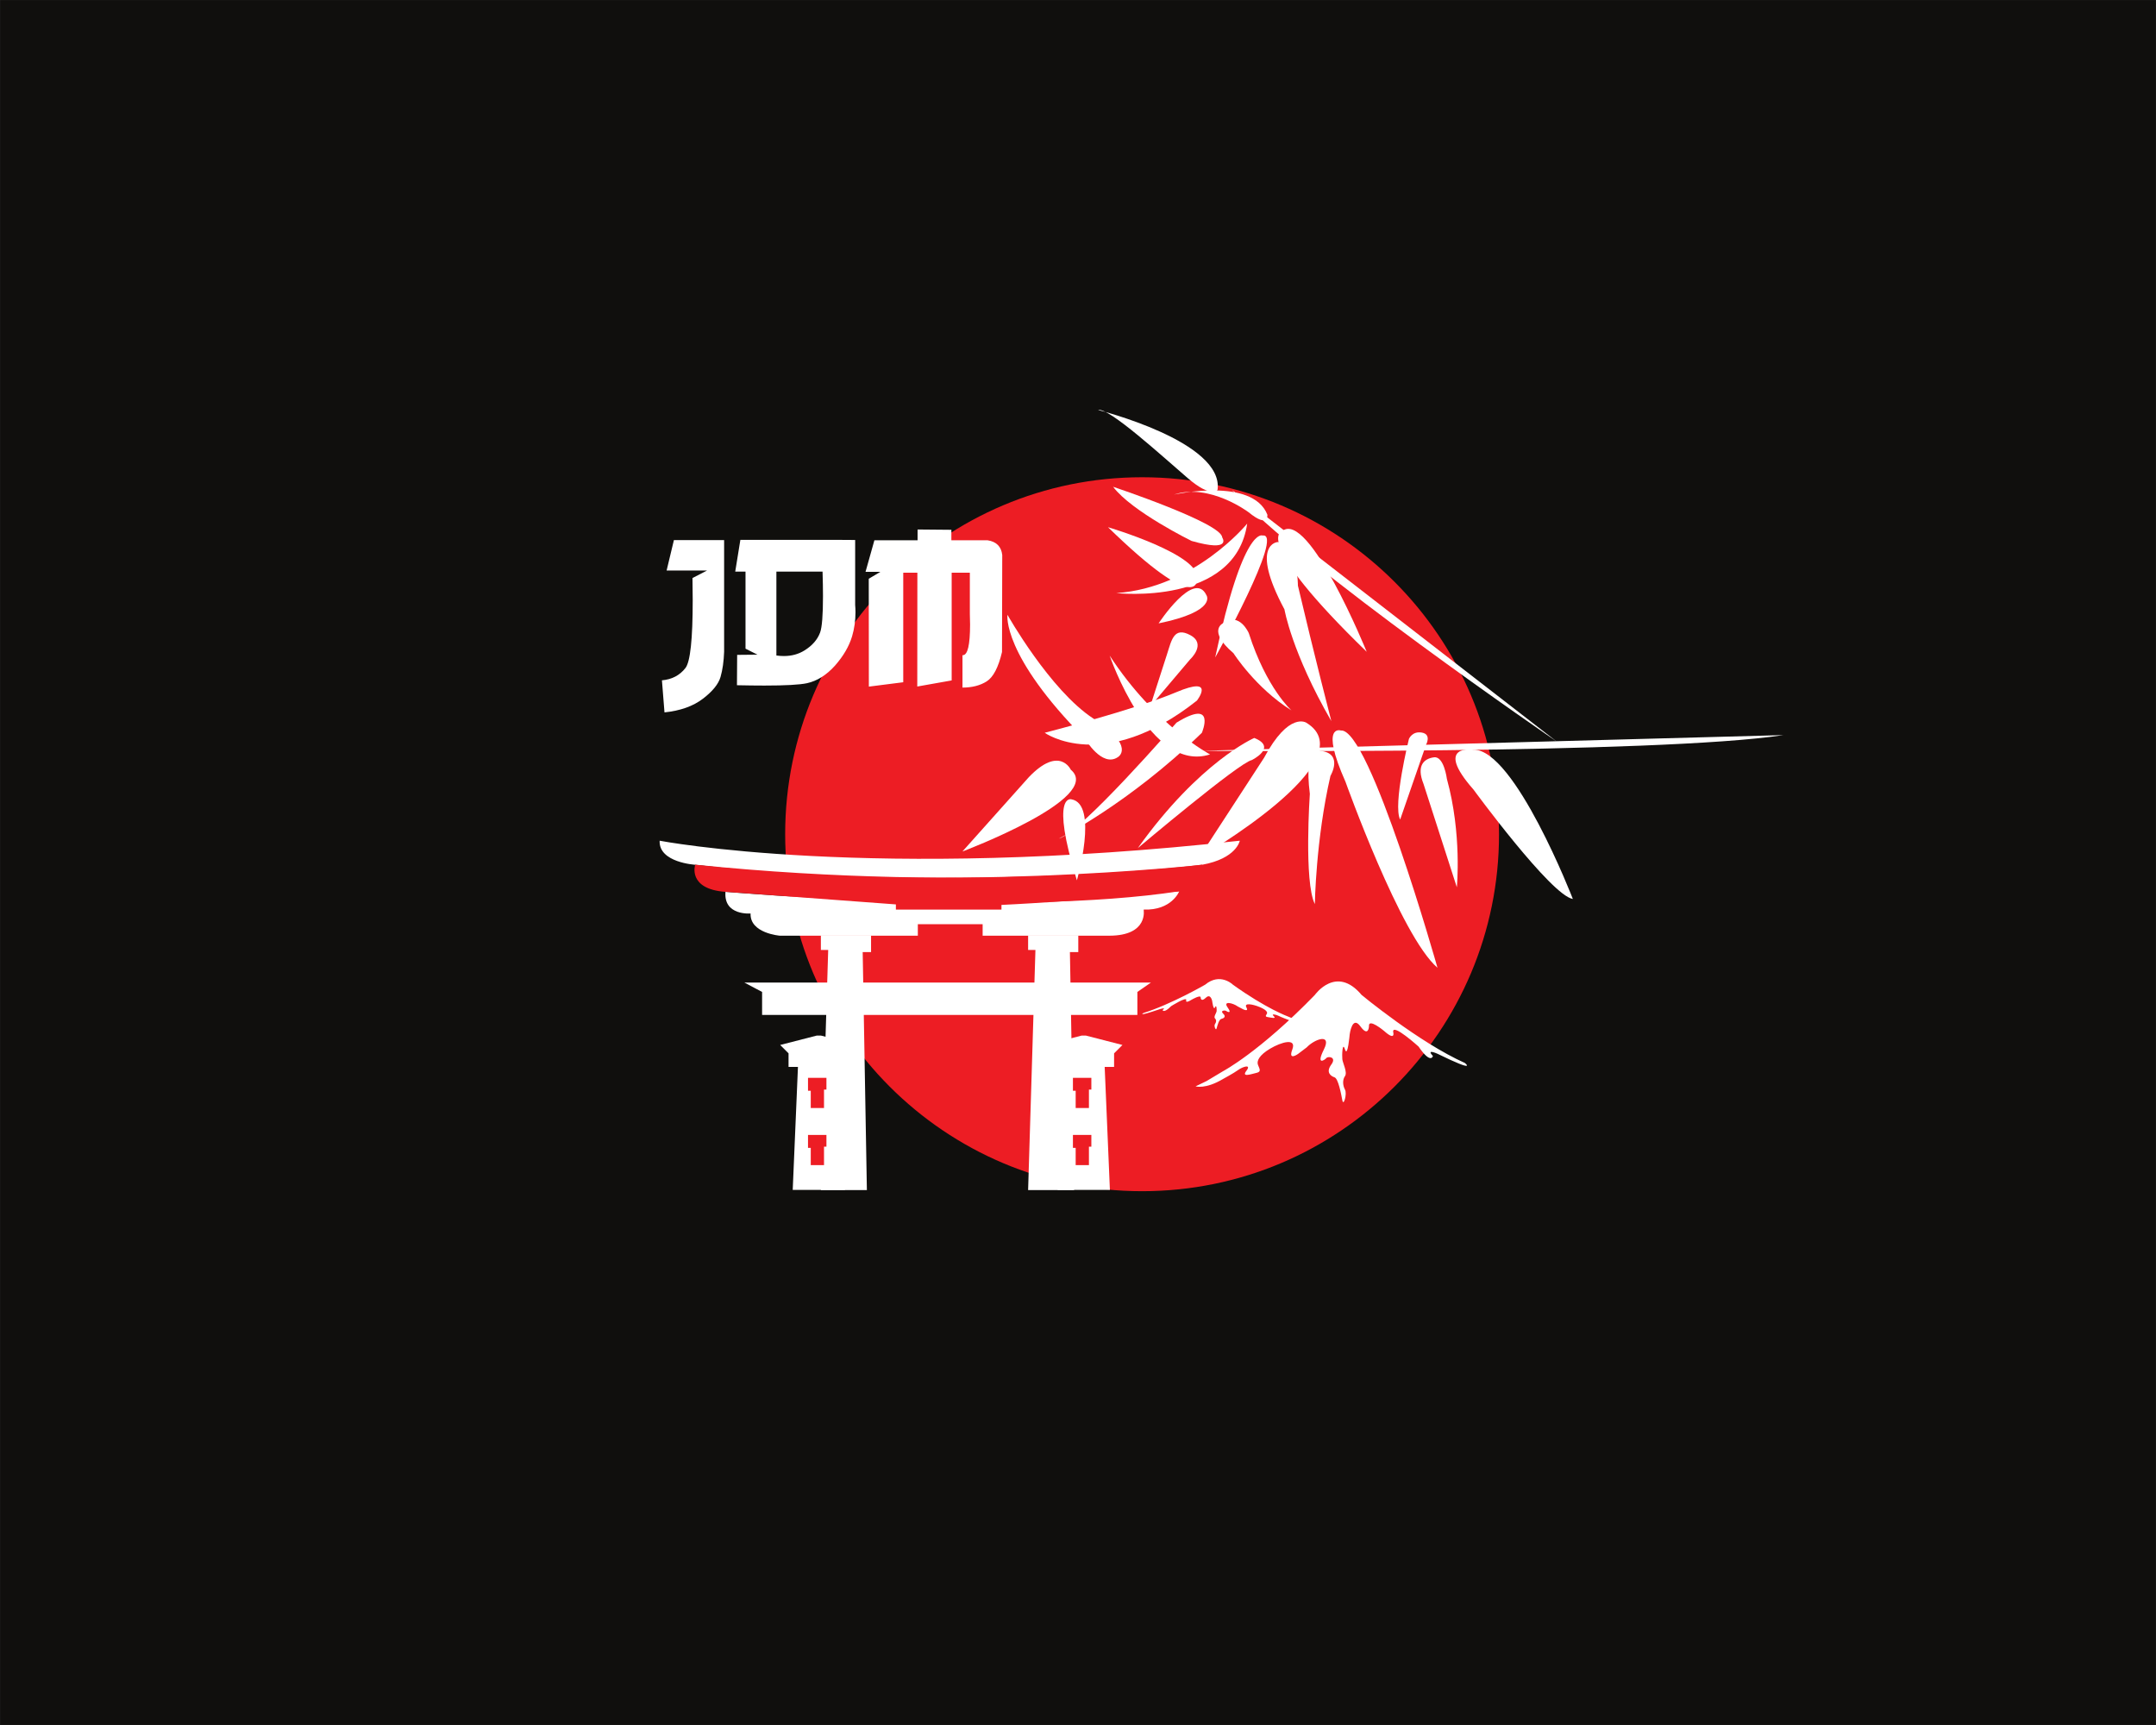 <?xml version="1.0" encoding="UTF-8" standalone="no" ?>
<!DOCTYPE svg PUBLIC "-//W3C//DTD SVG 1.1//EN" "http://www.w3.org/Graphics/SVG/1.1/DTD/svg11.dtd">
<svg xmlns="http://www.w3.org/2000/svg" xmlns:xlink="http://www.w3.org/1999/xlink" version="1.1" width="1280" height="1024" viewBox="0 0 1280 1024" xml:space="preserve">
<rect x="0" y="0" width="1280" height="1024" fill="#333333" stroke="none"/>
<desc>Created with Fabric.js 3.1.0</desc>
<defs>
</defs>
<g transform="matrix(1.969 0 0 1.969 640.015 512.012)" id="background-logo"  >
<rect style="stroke: none; stroke-width: 1; stroke-dasharray: none; stroke-linecap: butt; stroke-dashoffset: 0; stroke-linejoin: miter; stroke-miterlimit: 10; fill: rgb(16,15,13); fill-rule: nonzero; opacity: 1;"  paint-order="stroke"  x="-325" y="-260" rx="0" ry="0" width="650" height="520" />
</g>
<g transform="matrix(1.949 0 0 1.949 725.206 475)" style="" id="logo-logo"  >
	<g transform="matrix(0.174 0 0 -0.174 -24.192 10.371)"  >
<path style="stroke: none; stroke-width: 1; stroke-dasharray: none; stroke-linecap: butt; stroke-dashoffset: 0; stroke-linejoin: miter; stroke-miterlimit: 10; fill: rgb(237,29,36); fill-rule: nonzero; opacity: 1;"  paint-order="stroke"  transform=" translate(-624.865, -626.17)" d="M 1249.73 626.168 C 1249.73 281.07 969.973 1.301 624.863 1.301 C 279.766 1.301 0 281.07 0 626.168 c 0 345.105 279.766 624.872 624.863 624.872 c 345.11 0 624.867 -279.767 624.867 -624.872" stroke-linecap="round" />
</g>
	<g transform="matrix(0.174 0 0 -0.174 -114.399 79.958)"  >
<path style="stroke: none; stroke-width: 1; stroke-dasharray: none; stroke-linecap: butt; stroke-dashoffset: 0; stroke-linejoin: miter; stroke-miterlimit: 10; fill: rgb(255,255,255); fill-rule: nonzero; opacity: 1;"  paint-order="stroke"  transform=" translate(-105.156, -225.264)" d="M 61.227 2.328 L 74.051 422.563 H 61.227 v 25.636 H 149.086 V 418.91 H 134.438 L 141.77 2.328 H 61.227" stroke-linecap="round" />
</g>
	<g transform="matrix(0.174 0 0 -0.174 -51.272 79.958)"  >
<path style="stroke: none; stroke-width: 1; stroke-dasharray: none; stroke-linecap: butt; stroke-dashoffset: 0; stroke-linejoin: miter; stroke-miterlimit: 10; fill: rgb(255,255,255); fill-rule: nonzero; opacity: 1;"  paint-order="stroke"  transform=" translate(-468.846, -225.264)" d="M 424.926 2.328 L 437.734 422.563 h -12.808 v 25.636 h 87.84 V 418.91 h -14.657 l 7.34 -416.582 h -80.523" stroke-linecap="round" />
</g>
	<g transform="matrix(0.174 0 0 -0.174 -82.797 17.987)"  >
<path style="stroke: none; stroke-width: 1; stroke-dasharray: none; stroke-linecap: butt; stroke-dashoffset: 0; stroke-linejoin: miter; stroke-miterlimit: 10; fill: rgb(255,255,255); fill-rule: nonzero; opacity: 1;"  paint-order="stroke"  transform=" translate(-287.221, -582.297)" d="m -220.582 614.723 c 0 0 369.668 -71.36 1015.645 0 c 0 0 -5.489 -31.094 -65.864 -42.082 c 0 0 -459.344 -51.231 -887.578 0 c 0 0 -64.027 3.652 -62.203 42.082" stroke-linecap="round" />
</g>
	<g transform="matrix(0.174 0 0 -0.174 -82.004 34.512)"  >
<path style="stroke: none; stroke-width: 1; stroke-dasharray: none; stroke-linecap: butt; stroke-dashoffset: 0; stroke-linejoin: miter; stroke-miterlimit: 10; fill: rgb(255,255,255); fill-rule: nonzero; opacity: 1;"  paint-order="stroke"  transform=" translate(-291.792, -487.09)" d="m 689.082 525.98 c 0 0 -12.961 -33.867 -62.359 -32.05 c 0 0 9.14 -45.731 -60.395 -45.731 H 344.883 v 20.137 H 231.43 V 448.199 H -10.137 c 0 0 -52.699 4.168 -51.246 38.887 c 0 0 -47.582 -4.211 -43.914 37.957 c 0 0 503.567 -43.895 794.379 0.937" stroke-linecap="round" />
</g>
	<g transform="matrix(0.174 0 0 -0.174 -83.429 60.479)"  >
<path style="stroke: none; stroke-width: 1; stroke-dasharray: none; stroke-linecap: butt; stroke-dashoffset: 0; stroke-linejoin: miter; stroke-miterlimit: 10; fill: rgb(255,255,255); fill-rule: nonzero; opacity: 1;"  paint-order="stroke"  transform=" translate(-283.578, -337.486)" d="M -72.359 365.852 H 639.516 L 615.742 349.379 V 309.121 H -41.238 v 40.258 l -31.121 16.473" stroke-linecap="round" />
</g>
	<g transform="matrix(0.174 0 0 -0.174 -122.659 95.205)"  >
<path style="stroke: none; stroke-width: 1; stroke-dasharray: none; stroke-linecap: butt; stroke-dashoffset: 0; stroke-linejoin: miter; stroke-miterlimit: 10; fill: rgb(255,255,255); fill-rule: nonzero; opacity: 1;"  paint-order="stroke"  transform=" translate(-57.568, -137.42)" d="M 11.828 2.328 L 20.98 217.609 H 4.516 v 23.801 l -14.652 14.649 l 64.062 16.453 h 7.301 L 125.273 256.059 L 110.648 241.41 V 217.609 H 94.18 L 103.324 2.328 H 11.828" stroke-linecap="round" />
</g>
	<g transform="matrix(0.174 0 0 -0.174 -123.154 89.167)"  >
<path style="stroke: none; stroke-width: 1; stroke-dasharray: none; stroke-linecap: butt; stroke-dashoffset: 0; stroke-linejoin: miter; stroke-miterlimit: 10; fill: rgb(237,29,36); fill-rule: nonzero; opacity: 1;"  paint-order="stroke"  transform=" translate(-54.715, -172.205)" d="m 38.59 198.621 h 32.25 v -20.57 H 66.598 V 145.789 H 43.395 v 30.199 h -4.805 v 22.633" stroke-linecap="round" />
</g>
	<g transform="matrix(0.174 0 0 -0.174 -123.154 106.557)"  >
<path style="stroke: none; stroke-width: 1; stroke-dasharray: none; stroke-linecap: butt; stroke-dashoffset: 0; stroke-linejoin: miter; stroke-miterlimit: 10; fill: rgb(237,29,36); fill-rule: nonzero; opacity: 1;"  paint-order="stroke"  transform=" translate(-54.715, -72.016)" d="m 38.59 98.441 h 32.25 V 77.859 H 66.598 V 45.59 H 43.395 v 30.211 h -4.805 v 22.641" stroke-linecap="round" />
</g>
	<g transform="matrix(0.174 0 0 -0.174 -41.96 95.205)"  >
<path style="stroke: none; stroke-width: 1; stroke-dasharray: none; stroke-linecap: butt; stroke-dashoffset: 0; stroke-linejoin: miter; stroke-miterlimit: 10; fill: rgb(255,255,255); fill-rule: nonzero; opacity: 1;"  paint-order="stroke"  transform=" translate(-522.496, -137.42)" d="m 476.754 2.328 l 9.152 215.281 h -16.465 v 23.801 l -14.652 14.649 l 64.059 16.453 h 7.304 L 590.203 256.059 L 575.57 241.41 V 217.609 H 559.105 L 568.246 2.328 h -91.492" stroke-linecap="round" />
</g>
	<g transform="matrix(0.174 0 0 -0.174 -42.457 89.167)"  >
<path style="stroke: none; stroke-width: 1; stroke-dasharray: none; stroke-linecap: butt; stroke-dashoffset: 0; stroke-linejoin: miter; stroke-miterlimit: 10; fill: rgb(237,29,36); fill-rule: nonzero; opacity: 1;"  paint-order="stroke"  transform=" translate(-519.635, -172.205)" d="m 503.512 198.621 h 32.246 v -20.57 h -4.227 V 145.789 H 508.32 v 30.199 h -4.808 v 22.633" stroke-linecap="round" />
</g>
	<g transform="matrix(0.174 0 0 -0.174 -42.457 106.557)"  >
<path style="stroke: none; stroke-width: 1; stroke-dasharray: none; stroke-linecap: butt; stroke-dashoffset: 0; stroke-linejoin: miter; stroke-miterlimit: 10; fill: rgb(237,29,36); fill-rule: nonzero; opacity: 1;"  paint-order="stroke"  transform=" translate(-519.635, -72.016)" d="m 503.512 98.441 h 32.246 v -20.582 h -4.227 V 45.59 H 508.32 v 30.211 h -4.808 v 22.641" stroke-linecap="round" />
</g>
	<g transform="matrix(0.174 0 0 -0.174 -83.139 26.484)"  >
<path style="stroke: none; stroke-width: 1; stroke-dasharray: none; stroke-linecap: butt; stroke-dashoffset: 0; stroke-linejoin: miter; stroke-miterlimit: 10; fill: rgb(237,29,36); fill-rule: nonzero; opacity: 1;"  paint-order="stroke"  transform=" translate(-285.249, -533.34)" d="m -105.297 525.043 c 0 0 153.731 -10.965 298.289 -21.953 v -9.051 h 184.821 v 8.152 c 0 0 140.937 6.387 298.308 22.852 c 0 0 62.234 -1.805 53.078 47.598 c 0 0 -386.133 -51.231 -887.578 0 c 0 0 -14.144 -42.735 53.082 -47.598" stroke-linecap="round" />
</g>
	<g transform="matrix(0.174 0 0 -0.174 82.482 -17.385)"  >
<path style="stroke: none; stroke-width: 1; stroke-dasharray: none; stroke-linecap: butt; stroke-dashoffset: 0; stroke-linejoin: miter; stroke-miterlimit: 10; fill: rgb(255,255,255); fill-rule: nonzero; opacity: 1;"  paint-order="stroke"  transform=" translate(-1239.44, -786.085)" d="M 1749.1 800.09 L 729.781 772.539 c 0 0 799.749 -6.277 1019.319 27.551" stroke-linecap="round" />
</g>
	<g transform="matrix(0.174 0 0 -0.174 52.645 -56.157)"  >
<path style="stroke: none; stroke-width: 1; stroke-dasharray: none; stroke-linecap: butt; stroke-dashoffset: 0; stroke-linejoin: miter; stroke-miterlimit: 10; fill: rgb(255,255,255); fill-rule: nonzero; opacity: 1;"  paint-order="stroke"  transform=" translate(-1067.543, -1009.462)" d="M 783.355 1229.57 L 1351.73 789.355 c 0 0 -451.488 308.945 -568.375 440.215" stroke-linecap="round" />
</g>
	<g transform="matrix(0.174 0 0 -0.174 89.145 7.314)"  >
<path style="stroke: none; stroke-width: 1; stroke-dasharray: none; stroke-linecap: butt; stroke-dashoffset: 0; stroke-linejoin: miter; stroke-miterlimit: 10; fill: rgb(255,255,255); fill-rule: nonzero; opacity: 1;"  paint-order="stroke"  transform=" translate(-1277.833, -643.786)" d="m 1380.58 512.867 c 0 0 -101.63 262.293 -174.21 261.395 c 0 0 -70.61 10.433 0.33 -69.969 c 0 0 135.78 -185.41 173.88 -191.426" stroke-linecap="round" />
</g>
	<g transform="matrix(0.174 0 0 -0.174 66.299 6.73)"  >
<path style="stroke: none; stroke-width: 1; stroke-dasharray: none; stroke-linecap: butt; stroke-dashoffset: 0; stroke-linejoin: miter; stroke-miterlimit: 10; fill: rgb(255,255,255); fill-rule: nonzero; opacity: 1;"  paint-order="stroke"  transform=" translate(-1146.208, -647.15)" d="m 1159.73 723.035 c 0 0 -5.03 40.047 -22.46 37.82 c -17.44 -2.246 -31.39 -14.14 -18.52 -46.425 l 58.4 -181.075 c 0 0 9.19 93.153 -17.42 189.68" stroke-linecap="round" />
</g>
	<g transform="matrix(0.174 0 0 -0.174 58.311 -7.375)"  >
<path style="stroke: none; stroke-width: 1; stroke-dasharray: none; stroke-linecap: butt; stroke-dashoffset: 0; stroke-linejoin: miter; stroke-miterlimit: 10; fill: rgb(255,255,255); fill-rule: nonzero; opacity: 1;"  paint-order="stroke"  transform=" translate(-1100.185, -728.415)" d="m 1077.8 652.074 l 45.41 131.11 c 0 0 9.91 17.961 -7.23 21.117 c -17.14 3.156 -22.85 -11.141 -22.85 -11.141 c 0 0 -28.54 -115.597 -15.33 -141.086" stroke-linecap="round" />
</g>
	<g transform="matrix(0.174 0 0 -0.174 49.811 14.868)"  >
<path style="stroke: none; stroke-width: 1; stroke-dasharray: none; stroke-linecap: butt; stroke-dashoffset: 0; stroke-linejoin: miter; stroke-miterlimit: 10; fill: rgb(255,255,255); fill-rule: nonzero; opacity: 1;"  paint-order="stroke"  transform=" translate(-1051.213, -600.264)" d="m 1143 392.379 c 0 0 -119.06 421.035 -169.199 415.277 c 0 0 -37.301 12.641 8.269 -89.988 c 0 0 96.47 -270.105 160.93 -325.289" stroke-linecap="round" />
</g>
	<g transform="matrix(0.174 0 0 -0.174 30.367 8.247)"  >
<path style="stroke: none; stroke-width: 1; stroke-dasharray: none; stroke-linecap: butt; stroke-dashoffset: 0; stroke-linejoin: miter; stroke-miterlimit: 10; fill: rgb(255,255,255); fill-rule: nonzero; opacity: 1;"  paint-order="stroke"  transform=" translate(-939.191, -638.409)" d="m 928.047 503.91 c 0 0 1.637 113.039 27.328 224.426 c 0 0 23.16 38.887 -17.09 43.805 c 0 0 -30.203 13.75 -19.004 -75.211 c 0 0 -10.625 -153.977 8.766 -193.02" stroke-linecap="round" />
</g>
	<g transform="matrix(0.174 0 0 -0.174 11.55 -3.204)"  >
<path style="stroke: none; stroke-width: 1; stroke-dasharray: none; stroke-linecap: butt; stroke-dashoffset: 0; stroke-linejoin: miter; stroke-miterlimit: 10; fill: rgb(255,255,255); fill-rule: nonzero; opacity: 1;"  paint-order="stroke"  transform=" translate(-830.783, -704.385)" d="m 724.871 584.984 c 0 0 296.019 170.106 188.18 236.461 c 0 0 -30.36 20.727 -74.082 -61.175 L 724.871 584.984" stroke-linecap="round" />
</g>
	<g transform="matrix(0.174 0 0 -0.174 -6.261 -2.171)"  >
<path style="stroke: none; stroke-width: 1; stroke-dasharray: none; stroke-linecap: butt; stroke-dashoffset: 0; stroke-linejoin: miter; stroke-miterlimit: 10; fill: rgb(255,255,255); fill-rule: nonzero; opacity: 1;"  paint-order="stroke"  transform=" translate(-728.169, -698.43)" d="m 617.59 602.016 c 0 0 177.578 149.922 199.473 154.078 c 0 0 45.691 22.285 4.429 38.75 c 0 0 -95.5 -41.039 -203.902 -192.828" stroke-linecap="round" />
</g>
	<g transform="matrix(0.174 0 0 -0.174 -44.867 12.058)"  >
<path style="stroke: none; stroke-width: 1; stroke-dasharray: none; stroke-linecap: butt; stroke-dashoffset: 0; stroke-linejoin: miter; stroke-miterlimit: 10; fill: rgb(255,255,255); fill-rule: nonzero; opacity: 1;"  paint-order="stroke"  transform=" translate(-505.749, -616.453)" d="m 510.398 545.434 c 0 0 38.59 133.644 -9.668 141.847 c 0 0 -37.742 11.375 9.668 -141.847" stroke-linecap="round" />
</g>
	<g transform="matrix(0.174 0 0 -0.174 -61.63 1.804)"  >
<path style="stroke: none; stroke-width: 1; stroke-dasharray: none; stroke-linecap: butt; stroke-dashoffset: 0; stroke-linejoin: miter; stroke-miterlimit: 10; fill: rgb(255,255,255); fill-rule: nonzero; opacity: 1;"  paint-order="stroke"  transform=" translate(-409.169, -675.531)" d="m 309.773 596.059 c 0 0 249.032 93.808 189.637 143.261 c 0 0 -19.683 42.832 -73.277 -13.07 L 309.773 596.059" stroke-linecap="round" />
</g>
	<g transform="matrix(0.174 0 0 -0.174 -18.779 -28.657)"  >
<path style="stroke: none; stroke-width: 1; stroke-dasharray: none; stroke-linecap: butt; stroke-dashoffset: 0; stroke-linejoin: miter; stroke-miterlimit: 10; fill: rgb(255,255,255); fill-rule: nonzero; opacity: 1;"  paint-order="stroke"  transform=" translate(-656.047, -851.022)" d="m 743.902 766.441 c 0 0 -95.882 50.184 -175.711 172.899 c 0 0 70.254 -206.711 175.711 -172.899" stroke-linecap="round" />
</g>
	<g transform="matrix(0.174 0 0 -0.174 -27.368 -7.304)"  >
<path style="stroke: none; stroke-width: 1; stroke-dasharray: none; stroke-linecap: butt; stroke-dashoffset: 0; stroke-linejoin: miter; stroke-miterlimit: 10; fill: rgb(255,255,255); fill-rule: nonzero; opacity: 1;"  paint-order="stroke"  transform=" translate(-606.567, -728.004)" d="m 729.449 803.965 c 0 0 26.289 61.254 -44.445 17.726 c 0 0 -167.078 -192.761 -206.098 -202.996 c 0 0 121.504 60.121 250.543 185.27" stroke-linecap="round" />
</g>
	<g transform="matrix(0.174 0 0 -0.174 -47.798 -34.423)"  >
<path style="stroke: none; stroke-width: 1; stroke-dasharray: none; stroke-linecap: butt; stroke-dashoffset: 0; stroke-linejoin: miter; stroke-miterlimit: 10; fill: rgb(255,255,255); fill-rule: nonzero; opacity: 1;"  paint-order="stroke"  transform=" translate(-488.86, -884.246)" d="m 524.766 793.605 c 0 0 29.558 -50.402 57.136 -31.968 c 0 0 33.082 18.242 -42.859 67.765 c -75.914 49.536 -150.242 181.508 -150.242 181.508 c 0 0 -10.231 -70.086 135.965 -217.305" stroke-linecap="round" />
</g>
	<g transform="matrix(0.174 0 0 -0.174 -29.95 -25.8)"  >
<path style="stroke: none; stroke-width: 1; stroke-dasharray: none; stroke-linecap: butt; stroke-dashoffset: 0; stroke-linejoin: miter; stroke-miterlimit: 10; fill: rgb(255,255,255); fill-rule: nonzero; opacity: 1;"  paint-order="stroke"  transform=" translate(-591.691, -834.563)" d="m 720.777 860.613 c 0 0 34.414 44.567 -36.507 14.555 c -70.93 -30.008 -230.012 -70.906 -230.012 -70.906 c 0 0 102.488 -73.422 266.519 56.351" stroke-linecap="round" />
</g>
	<g transform="matrix(0.174 0 0 -0.174 -14.513 -39.804)"  >
<path style="stroke: none; stroke-width: 1; stroke-dasharray: none; stroke-linecap: butt; stroke-dashoffset: 0; stroke-linejoin: miter; stroke-miterlimit: 10; fill: rgb(255,255,255); fill-rule: nonzero; opacity: 1;"  paint-order="stroke"  transform=" translate(-680.625, -915.247)" d="m 709.188 933.063 c 0 0 29.05 26.667 0.292 42.226 c -28.757 15.555 -32.847 -8.57 -40.757 -33.039 c -7.942 -24.418 -29.66 -91.969 -29.66 -91.969 l 70.125 82.782" stroke-linecap="round" />
</g>
	<g transform="matrix(0.174 0 0 -0.174 10.157 -41.156)"  >
<path style="stroke: none; stroke-width: 1; stroke-dasharray: none; stroke-linecap: butt; stroke-dashoffset: 0; stroke-linejoin: miter; stroke-miterlimit: 10; fill: rgb(255,255,255); fill-rule: nonzero; opacity: 1;"  paint-order="stroke"  transform=" translate(-822.758, -923.032)" d="m 886.93 843.586 c 0 0 -43.633 38.215 -74.825 135.316 c 0 0 -16.183 37.738 -44.425 17.723 c 0 0 -29.426 -12.664 17.59 -52.793 c 0 0 38.679 -60.965 101.66 -100.246" stroke-linecap="round" />
</g>
	<g transform="matrix(0.174 0 0 -0.174 23.628 -51.347)"  >
<path style="stroke: none; stroke-width: 1; stroke-dasharray: none; stroke-linecap: butt; stroke-dashoffset: 0; stroke-linejoin: miter; stroke-miterlimit: 10; fill: rgb(255,255,255); fill-rule: nonzero; opacity: 1;"  paint-order="stroke"  transform=" translate(-900.368, -981.748)" d="m 956.832 825.016 c 0 0 -29.859 115.429 -58.539 237.254 c 0 0 0.496 71.56 -35.367 76.21 c 0 0 -49.836 -2.68 11.824 -117.89 c 0 0 12.73 -75.449 82.082 -195.574" stroke-linecap="round" />
</g>
	<g transform="matrix(0.174 0 0 -0.174 30.736 -63.912)"  >
<path style="stroke: none; stroke-width: 1; stroke-dasharray: none; stroke-linecap: butt; stroke-dashoffset: 0; stroke-linejoin: miter; stroke-miterlimit: 10; fill: rgb(255,255,255); fill-rule: nonzero; opacity: 1;"  paint-order="stroke"  transform=" translate(-941.321, -1054.137)" d="m 1018.85 946.539 c 0 0 -101.803 250.391 -148.319 210.991 c 0 0 -54.832 -14 148.319 -210.991" stroke-linecap="round" />
</g>
	<g transform="matrix(0.174 0 0 -0.174 5.966 -62.061)"  >
<path style="stroke: none; stroke-width: 1; stroke-dasharray: none; stroke-linecap: butt; stroke-dashoffset: 0; stroke-linejoin: miter; stroke-miterlimit: 10; fill: rgb(255,255,255); fill-rule: nonzero; opacity: 1;"  paint-order="stroke"  transform=" translate(-798.61, -1043.474)" d="m 753.246 936.602 c 0 0 122.168 219.378 82.977 213.418 c 0 0 -33.743 17.99 -82.977 -213.418" stroke-linecap="round" />
</g>
	<g transform="matrix(0.174 0 0 -0.174 -19.364 -106.401)"  >
<path style="stroke: none; stroke-width: 1; stroke-dasharray: none; stroke-linecap: butt; stroke-dashoffset: 0; stroke-linejoin: miter; stroke-miterlimit: 10; fill: rgb(255,255,255); fill-rule: nonzero; opacity: 1;"  paint-order="stroke"  transform=" translate(-652.679, -1298.928)" d="m 547.895 1370.43 c 0 0 220.949 -55.04 209.109 -140.02 c 0 0 -10.207 -15.24 -52.379 20.91 c -42.16 36.14 -138.16 124.11 -156.73 119.11" stroke-linecap="round" />
</g>
	<g transform="matrix(0.174 0 0 -0.174 -0.254 -89.794)"  >
<path style="stroke: none; stroke-width: 1; stroke-dasharray: none; stroke-linecap: butt; stroke-dashoffset: 0; stroke-linejoin: miter; stroke-miterlimit: 10; fill: rgb(255,255,255); fill-rule: nonzero; opacity: 1;"  paint-order="stroke"  transform=" translate(-762.779, -1203.252)" d="m 680.996 1222.11 c 0 0 137.18 31.07 163.524 -35.18 c 0 0 2.597 -24.66 -32.825 4.2 c 0 0 -68.187 51.57 -130.699 30.98" stroke-linecap="round" />
</g>
	<g transform="matrix(0.174 0 0 -0.174 -16.227 -86.531)"  >
<path style="stroke: none; stroke-width: 1; stroke-dasharray: none; stroke-linecap: butt; stroke-dashoffset: 0; stroke-linejoin: miter; stroke-miterlimit: 10; fill: rgb(255,255,255); fill-rule: nonzero; opacity: 1;"  paint-order="stroke"  transform=" translate(-670.749, -1184.455)" d="m 574.215 1235.73 c 0 0 189.973 -63.38 190.961 -88.61 c 0 0 18.394 -26.66 -53.512 -6.24 c 0 0 -105.047 51.56 -137.449 94.85" stroke-linecap="round" />
</g>
	<g transform="matrix(0.174 0 0 -0.174 -20.982 -74.012)"  >
<path style="stroke: none; stroke-width: 1; stroke-dasharray: none; stroke-linecap: butt; stroke-dashoffset: 0; stroke-linejoin: miter; stroke-miterlimit: 10; fill: rgb(255,255,255); fill-rule: nonzero; opacity: 1;"  paint-order="stroke"  transform=" translate(-643.359, -1112.329)" d="m 565.219 1164.79 c 0 0 166.289 -49.03 155.804 -91.45 c 0 0 5.247 -65.25 -155.804 91.45" stroke-linecap="round" />
</g>
	<g transform="matrix(0.174 0 0 -0.174 -11.749 -59.214)"  >
<path style="stroke: none; stroke-width: 1; stroke-dasharray: none; stroke-linecap: butt; stroke-dashoffset: 0; stroke-linejoin: miter; stroke-miterlimit: 10; fill: rgb(255,255,255); fill-rule: nonzero; opacity: 1;"  paint-order="stroke"  transform=" translate(-696.549, -1027.069)" d="m 653.941 996.23 c 0 0 62.09 94.65 83.641 49.45 c 0 0 20.137 -28.09 -83.641 -49.45" stroke-linecap="round" />
</g>
	<g transform="matrix(0.174 0 0 -0.174 -12.112 -73.532)"  >
<path style="stroke: none; stroke-width: 1; stroke-dasharray: none; stroke-linecap: butt; stroke-dashoffset: 0; stroke-linejoin: miter; stroke-miterlimit: 10; fill: rgb(255,255,255); fill-rule: nonzero; opacity: 1;"  paint-order="stroke"  transform=" translate(-694.457, -1109.56)" d="m 808.992 1171.05 c 0 0 -91.437 -112.12 -229.07 -121.6 c 0 0 208.285 -23.3 229.07 121.6" stroke-linecap="round" />
</g>
	<g transform="matrix(0.174 0 0 -0.174 33.428 73.587)"  >
<path style="stroke: none; stroke-width: 1; stroke-dasharray: none; stroke-linecap: butt; stroke-dashoffset: 0; stroke-linejoin: miter; stroke-miterlimit: 10; fill: rgb(255,255,255); fill-rule: nonzero; opacity: 1;"  paint-order="stroke"  transform=" translate(-956.826, -261.966)" d="m 767.371 196.852 c 0 0 18.66 10.046 26.555 15.789 c 7.883 5.73 23.676 10.769 14.351 -1.442 c -9.332 -12.179 8.614 -5.738 17.938 -3.578 c 9.328 2.149 4.308 7.891 2.168 14.359 c -2.168 6.461 2.14 16.489 21.519 27.989 c 19.375 11.48 46.657 19.383 38.75 -1.438 c -7.898 -20.832 10.043 -7.832 10.043 -7.832 l 15.09 11.422 c 14.352 15.051 44.477 25.098 30.137 -3.59 c -14.352 -28.711 1.414 -18.672 4.301 -15.09 c 2.882 3.618 18.656 2.168 8.613 -11.461 c -10.043 -13.64 -0.723 -20.109 5.727 -22.261 c 6.464 -2.149 11.5 -28.707 13.648 -40.199 c 2.164 -11.461 8.609 11.492 4.656 18.679 c -3.957 7.172 -4.656 17.192 0 23.672 c 4.66 6.469 -3.949 22.969 -4.656 29.43 c -0.719 6.449 0 32.301 4.656 17.23 c 4.66 -15.09 8.258 26.539 8.258 26.539 c 0 0 4.313 33.739 18.655 13.961 c 14.34 -19.781 15.08 0 15.08 0 c -1.45 15.379 26.55 -8.211 26.55 -8.211 c 20.82 -18.672 15.79 -1.449 15.79 -1.449 c -1.44 15.809 44.49 -25.832 44.49 -25.832 c 21.65 -31.73 25.11 -16.48 25.11 -16.48 c -12.92 13.64 8.61 3.64 8.61 3.64 c 70.34 -34.379 47.38 -15.859 47.38 -15.859 c -80.39 35.89 -180.86 119.129 -180.86 119.129 c -44.492 53.086 -81.809 0 -81.809 0 c -97.613 -100.469 -160.75 -133.5 -160.75 -133.5 l -28.711 -17.207 l -19.379 -9.321 c 0 0 17.219 -5.519 48.09 12.911" stroke-linecap="round" />
</g>
	<g transform="matrix(0.174 0 0 -0.174 0.507 62.134)"  >
<path style="stroke: none; stroke-width: 1; stroke-dasharray: none; stroke-linecap: butt; stroke-dashoffset: 0; stroke-linejoin: miter; stroke-miterlimit: 10; fill: rgb(255,255,255); fill-rule: nonzero; opacity: 1;"  paint-order="stroke"  transform=" translate(-767.162, -327.949)" d="m 880.121 300.891 c 0 0 -11.129 4.199 -15.836 6.558 c -4.699 2.403 -14.125 4.492 -8.558 -0.578 c 5.566 -5.07 -5.141 -2.391 -10.692 -1.492 c -5.566 0.891 -2.57 3.269 -1.297 5.949 c 1.297 2.703 -1.273 6.863 -12.824 11.641 c -11.559 4.769 -27.816 8.043 -23.098 -0.61 c 4.696 -8.621 -5.984 -3.238 -5.984 -3.238 l -9.016 4.731 c -8.539 6.25 -26.515 10.437 -17.957 -1.493 c 8.559 -11.929 -0.851 -7.757 -2.574 -6.257 c -1.715 1.5 -11.125 0.898 -5.129 -4.774 c 5.992 -5.648 0.426 -8.328 -3.422 -9.226 c -3.847 -0.891 -6.843 -11.911 -8.136 -16.692 c -1.282 -4.769 -5.125 4.781 -2.77 7.762 c 2.348 2.969 2.77 7.148 0 9.828 c -2.777 2.68 2.348 9.52 2.77 12.199 c 0.433 2.711 0 13.43 -2.77 7.16 c -2.777 -6.257 -4.922 11.032 -4.922 11.032 c 0 0 -2.57 14 -11.133 5.781 c -8.546 -8.192 -8.976 0 -8.976 0 c 0.859 6.41 -15.84 -3.391 -15.84 -3.391 c -12.406 -7.769 -9.398 -0.601 -9.398 -0.601 c 0.847 6.55 -26.539 -10.719 -26.539 -10.719 c -12.895 -13.191 -14.965 -6.859 -14.965 -6.859 c 7.699 5.648 -5.137 1.519 -5.137 1.519 c -41.934 -14.281 -28.242 -6.601 -28.242 -6.601 c 47.926 14.921 107.832 49.48 107.832 49.48 c 26.519 22.047 48.769 0 48.769 0 c 58.2 -41.719 95.844 -55.441 95.844 -55.441 l 17.113 -7.149 l 11.551 -3.879 c 0 0 -10.269 -2.281 -28.664 5.36" stroke-linecap="round" />
</g>
</g>
<g transform="matrix(1.969 0 0 1.969 494.005 368.608)" id="text-logo-path"  >
<path style="stroke: none; stroke-width: 1; stroke-dasharray: none; stroke-linecap: butt; stroke-dashoffset: 0; stroke-linejoin: miter; stroke-miterlimit: 10; fill: rgb(255,255,255); fill-rule: nonzero; opacity: 1;"  paint-order="stroke"  transform=" translate(-53.145, 19.35)" d="M 2.61 8.22 L 1.84 -1.45 Q 6.35 -1.84 8.93 -5.16 L 8.93 -5.16 Q 11.12 -7.96 11.12 -25.65 L 11.12 -25.65 Q 11.12 -28.75 11.05 -32.29 L 11.05 -32.29 L 15.44 -34.55 L 3.25 -34.55 L 5.45 -43.73 L 20.59 -43.73 L 20.59 -10.05 Q 20.43 -5.67 19.51 -2.47 Q 18.59 0.74 14.18 4.11 Q 9.76 7.48 2.61 8.22 L 2.61 8.22 Z M 27.04 -34.22 L 23.94 -34.22 L 25.49 -43.8 L 53.92 -43.8 L 60.1 -43.76 L 60.1 -24.17 Q 60.2 -23.07 60.2 -21.98 L 60.2 -21.98 Q 60.2 -18.18 59.17 -14.7 L 59.17 -14.7 Q 57.81 -10.18 54.01 -5.87 L 54.01 -5.87 Q 50.14 -1.58 45.57 -0.58 L 45.57 -0.58 Q 42.25 0.13 32.74 0.13 L 32.74 0.13 Q 29.07 0.13 24.46 0.03 L 24.46 0.03 L 24.52 -9.12 L 30.65 -9.18 L 27.04 -10.99 L 27.04 -34.22 Z M 36.35 -34.22 L 36.35 -8.93 Q 37.51 -8.77 38.61 -8.77 L 38.61 -8.77 Q 42.09 -8.77 44.79 -10.44 L 44.79 -10.44 Q 48.34 -12.63 49.53 -15.86 L 49.53 -15.86 Q 50.4 -18.24 50.4 -26.84 L 50.4 -26.84 Q 50.4 -30.1 50.27 -34.22 L 50.27 -34.22 L 36.35 -34.22 Z M 67.71 -34.16 L 63.23 -34.16 L 65.9 -43.67 L 78.92 -43.67 L 78.92 -46.92 L 89.11 -46.83 L 89.11 -43.67 L 100.03 -43.67 Q 104.03 -43.05 104.45 -39.22 L 104.45 -39.22 L 104.38 -9.99 Q 102.74 -3.03 99.77 -1.14 Q 96.81 0.74 92.46 0.74 L 92.46 0.74 L 92.46 -9.02 Q 92.49 -9.02 92.55 -9.02 L 92.55 -9.02 Q 94.75 -9.02 94.75 -18.27 L 94.75 -18.27 Q 94.75 -19.75 94.68 -21.5 L 94.68 -21.5 L 94.68 -33.9 L 89.2 -33.9 L 89.2 -1.42 L 78.83 0.42 L 78.86 -33.9 L 74.6 -33.9 L 74.6 -0.87 L 64.23 0.45 L 64.2 -32.07 L 67.71 -34.16 Z" stroke-linecap="round" />
</g>
</svg>